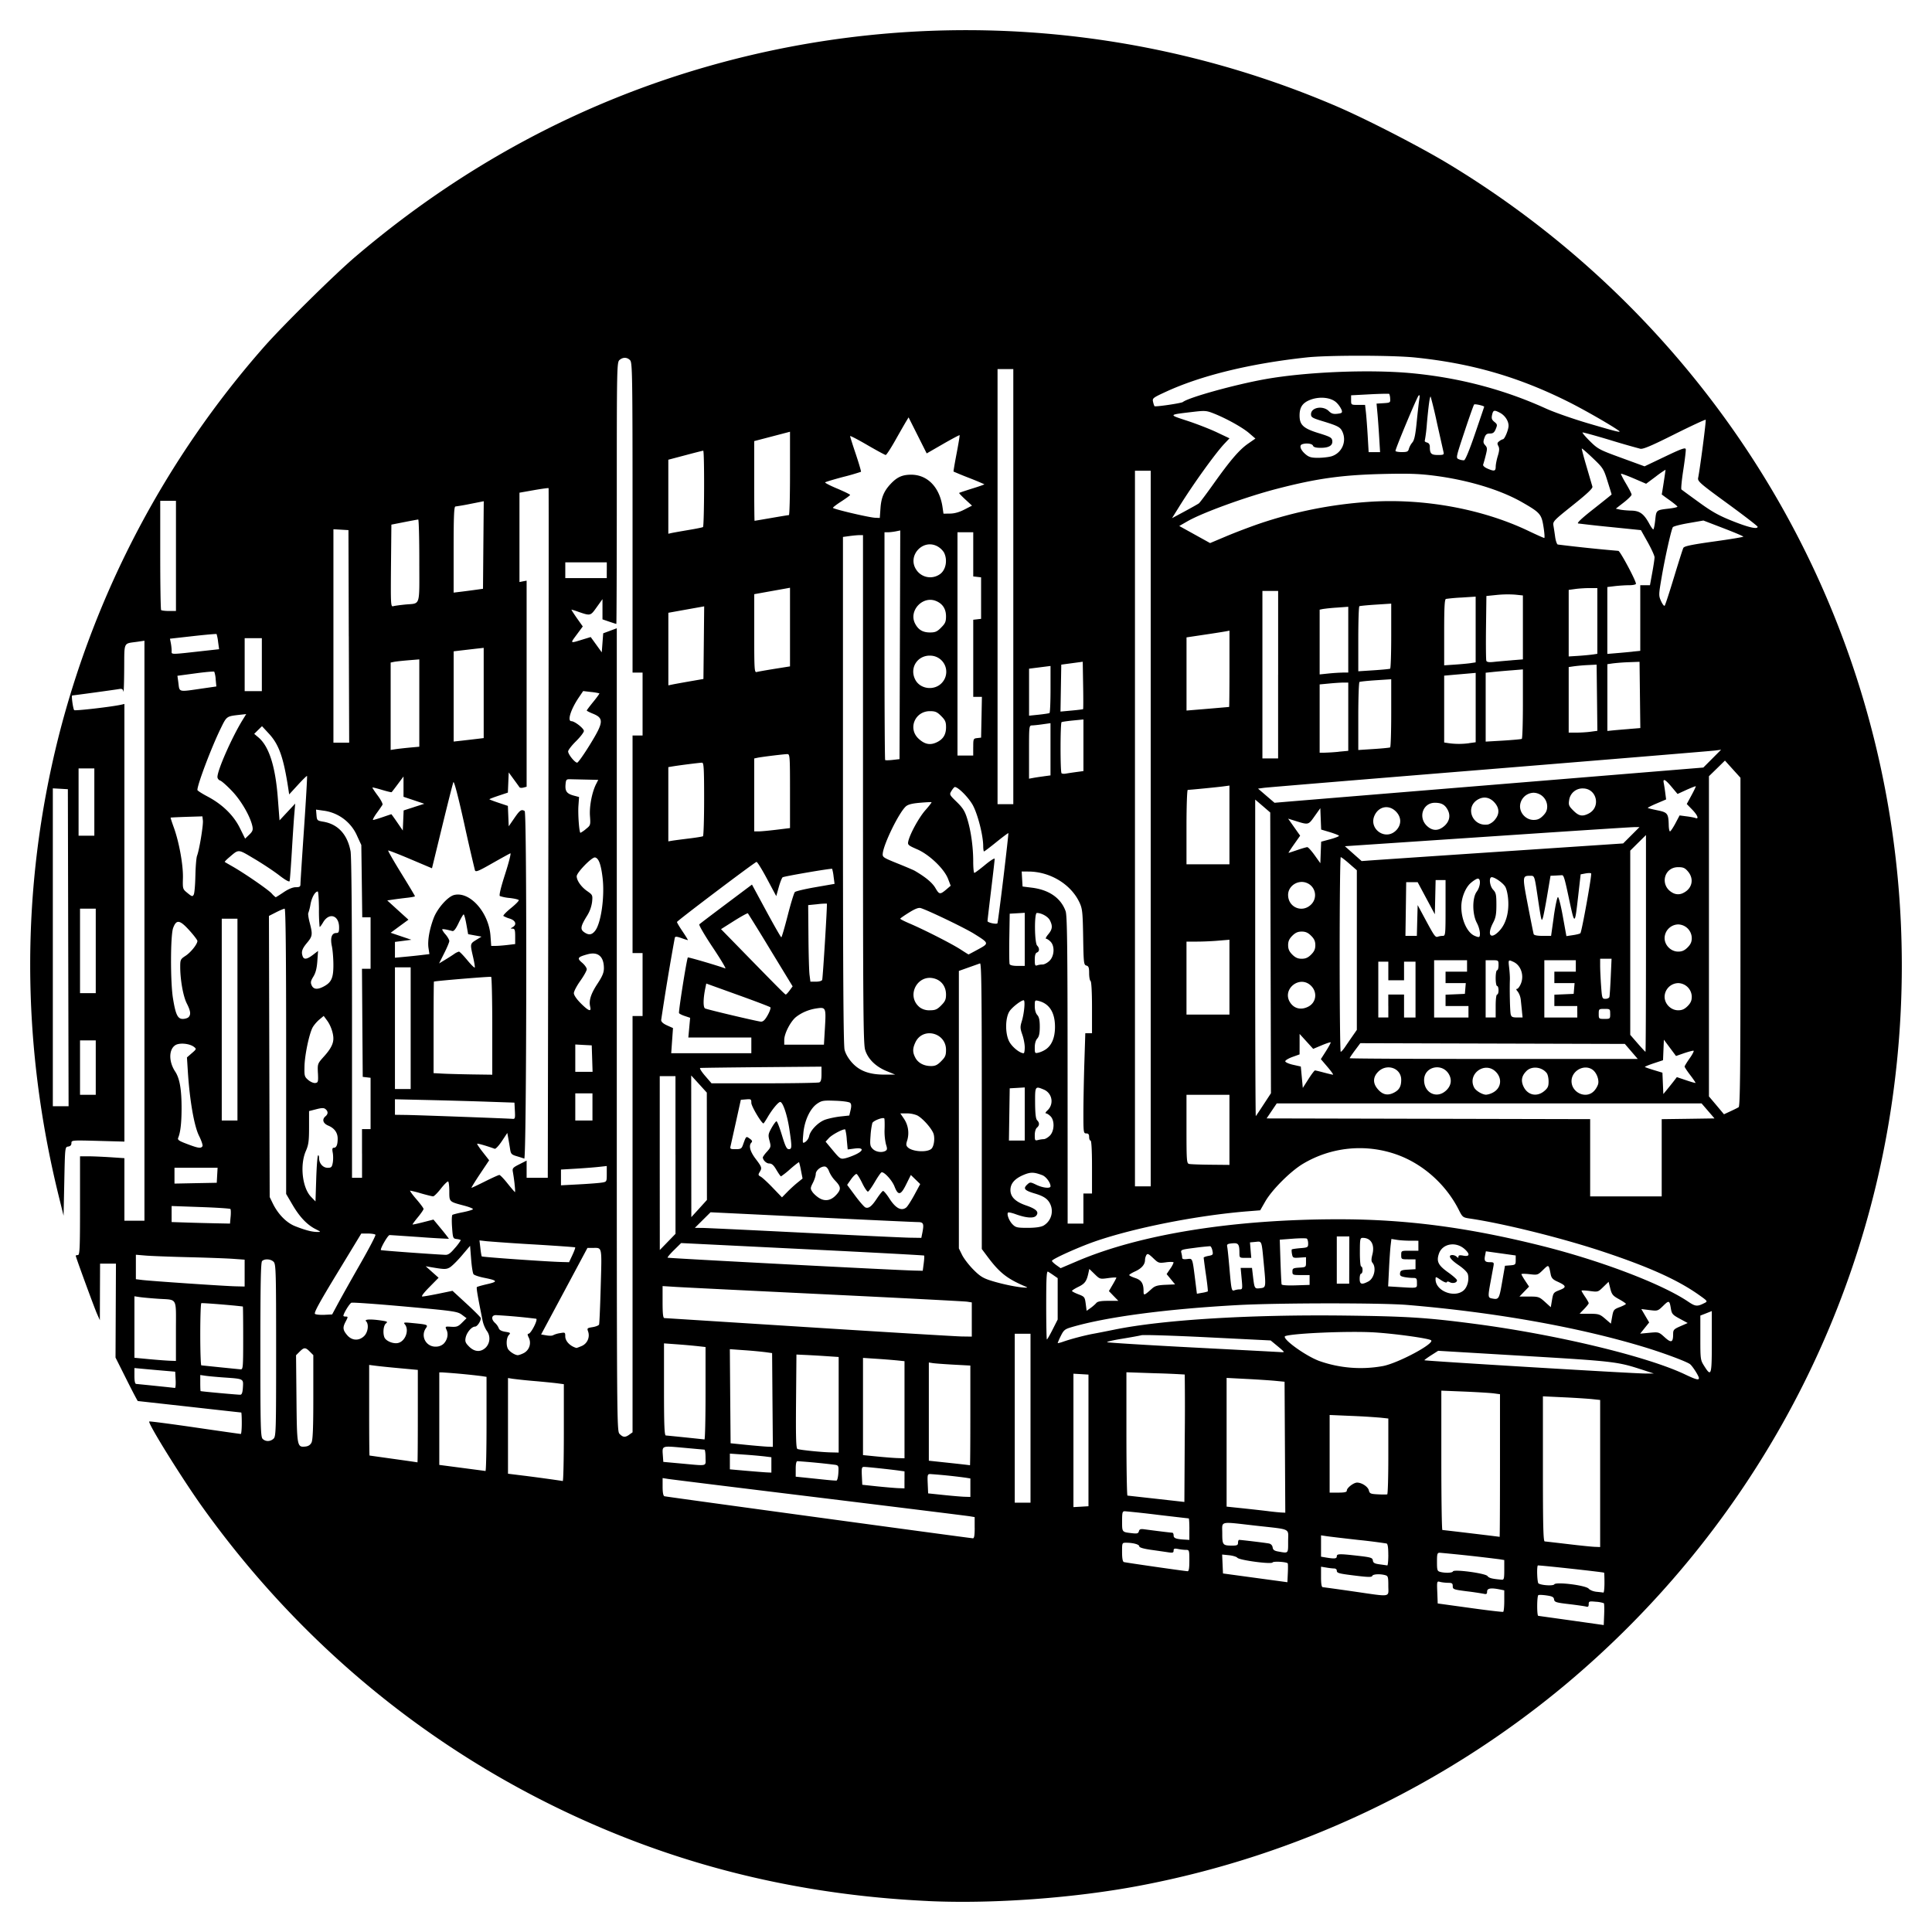 <svg xmlns="http://www.w3.org/2000/svg" width="64" height="64"><path d="M30.745 62.974c-3.533-.166-6.833-.852-9.961-2.071-5.662-2.208-10.493-5.973-14.07-10.967-.678-.947-1.825-2.792-1.77-2.847.012-.012.692.077 1.511.196.82.12 1.504.217 1.522.217.017 0 .032-.16.032-.356 0-.195-.008-.355-.018-.355-.01 0-.78-.085-1.713-.19l-1.712-.19c-.01 0-.18-.323-.378-.72l-.361-.72.007-1.555.007-1.556h-.526l-.004.936-.003.937-.095-.213c-.093-.21-.704-1.878-.704-1.922 0-.012.032-.022.07-.022.063 0 .072-.214.072-1.636v-1.636h.273c.15 0 .48.015.734.031l.463.031v2.072h.664V21.225l-.226.033c-.485.07-.437-.028-.445.92-.003.46-.015.789-.026.731-.017-.084-.046-.1-.148-.083-.14.025-1.511.212-1.549.212-.032 0 .028.443.067.486.027.03 1.247-.11 1.556-.18l.107-.024v14.497l-.877-.024c-.864-.023-.878-.022-.878.075 0 .065-.035.103-.106.113-.107.015-.107.017-.13 1.153l-.024 1.138-.158-.64c-1.26-5.104-1.264-10.23-.01-15.22a31.135 31.135 0 0 1 6.806-12.919c.612-.697 2.328-2.391 3.017-2.979 3.53-3.01 7.491-5.139 11.826-6.355a31.122 31.122 0 0 1 20.667 1.353c.998.427 2.787 1.348 3.74 1.924a31.29 31.29 0 0 1 9.253 8.568c4.638 6.485 6.575 14.497 5.433 22.46-1.083 7.543-4.935 14.422-10.837 19.353a31.042 31.042 0 0 1-14.033 6.638c-2.18.419-4.917.62-7.065.52zm22.384-9.866a.977.977 0 0 0-.263-.048c-.22-.021-.238-.015-.238.081 0 .077-.022.098-.083.08-.045-.014-.3-.05-.566-.082-.433-.05-.486-.067-.498-.156-.012-.08-.06-.105-.249-.132-.128-.019-.251-.023-.272-.01-.049.03-.052.681-.003.686l1.102.154 1.067.151.014-.35c.008-.192.003-.36-.01-.374zm-3.298-.08v-.346l-.149-.03c-.295-.059-.42-.038-.42.07 0 .08-.022.095-.107.075a9.956 9.956 0 0 0-.57-.084c-.435-.056-.461-.066-.461-.17 0-.093-.025-.11-.155-.11-.084-.001-.203-.015-.262-.03-.108-.03-.11-.025-.095.342l.014.372 1.067.147c.586.082 1.082.14 1.102.13.02-.01.036-.175.036-.365zm-3.841-.495c0-.298-.01-.329-.107-.355-.177-.047-.406-.033-.426.027-.014.043-.133.042-.513-.004-.605-.074-.661-.088-.661-.174 0-.038-.038-.068-.083-.069-.046 0-.163-.013-.261-.03l-.178-.029v.338c0 .237.018.34.06.341.032.002.475.063.983.136 1.315.19 1.186.21 1.186-.18zm7.16-.1c0-.183-.006-.334-.012-.336-.083-.026-2.18-.255-2.195-.239-.041.041-.022.57.022.596.103.064.488.086.522.03.057-.092 1.048.032 1.141.143.04.047.156.093.26.103.105.01.207.022.226.027.02.004.036-.142.036-.324zm-10.493-.646c-.05-.05-.473-.074-.501-.029-.042.068-1.102-.074-1.168-.156-.027-.033-.15-.07-.275-.083l-.228-.023.014.314.014.313 1.067.145 1.067.145.014-.304c.008-.167.006-.312-.004-.322zm7.174.221v-.33l-.155-.025a54.091 54.091 0 0 0-1.98-.216c-.084 0-.094.033-.094.303 0 .274.01.305.107.331.165.044.405.035.422-.016.027-.079 1.073.061 1.143.153.052.068.147.093.474.122.071.007.083-.036.083-.322zm-10.432-.31c0-.343-.004-.356-.113-.356-.062 0-.18-.013-.26-.03-.121-.023-.149-.014-.149.054 0 .07-.03.079-.178.056a89.688 89.688 0 0 0-.569-.082c-.253-.036-.39-.077-.39-.116 0-.063-.204-.119-.433-.119-.137 0-.137 0-.137.31 0 .205.02.317.06.33.05.018 1.949.291 2.11.304.042.003.059-.096.059-.351zm6.59-.191c0-.244-.018-.364-.058-.377a18.862 18.862 0 0 0-.937-.118c-.482-.054-.957-.11-1.055-.125l-.178-.027v.707l.178.03c.273.045.344.036.344-.041 0-.087.082-.089.707-.018.425.049.475.064.488.155.011.08.057.106.227.128.118.016.23.032.25.036.019.004.035-.154.035-.35zm-3.318-.448c0-.447.13-.384-1.077-.52-1.223-.138-1.105-.165-1.105.253 0 .39.015.408.336.408.154 0 .186-.016.186-.095 0-.052.016-.094.036-.094.078 0 .895.099.992.12.062.013.11.064.119.129.011.08.056.113.18.135.35.062.333.08.333-.336zm10.336-2.247v-2.436l-.272-.029c-.15-.015-.577-.043-.949-.06l-.675-.032v2.402c0 1.887.012 2.402.06 2.405.032.002.378.042.77.088.39.047.79.088.889.091l.177.007v-2.436zM39.4 50.655c0-.196-.01-.356-.021-.356-.012 0-.472-.053-1.022-.118a32.576 32.576 0 0 0-1.094-.119c-.082 0-.092.035-.092.334 0 .363-.006.355.326.393.173.02.21.01.23-.063.017-.067.056-.083.172-.067.426.057.896.114.935.114.024 0 .044.042.044.092 0 .092.083.122.391.138l.13.008v-.356zm-7.113-.045v-.354l-.154-.026c-.085-.015-2.33-.293-4.99-.619-2.66-.325-4.917-.604-5.015-.62l-.178-.028v.29c0 .19.021.298.06.312.046.017 9.985 1.371 10.218 1.393.043.004.06-.094.06-.348zm17.402-2.06v-2.365l-.201-.027c-.111-.015-.548-.042-.972-.06l-.77-.031v2.306c0 1.268.015 2.307.035 2.31.244.025 1.888.222 1.896.227.007.003.012-1.059.012-2.36zm-7.124-.61l-.012-2.168-.308-.03c-.17-.016-.602-.045-.96-.063l-.652-.034v4.264l.557.058c.306.033.685.075.841.095.157.02.344.038.416.042l.13.006-.012-2.17zm-6.508-.225v-2.18l-.249-.015-.249-.014V49.925l.249-.014.249-.015v-2.18zm-1.92-.734v-2.798h-.522V49.778h.522V46.98zm5.11-1.448a25.833 25.833 0 0 0-.973-.042l-.96-.033V47.5c0 1.122.016 2.042.035 2.044.02.001.452.05.96.106l.925.104.012-2.105a91.36 91.36 0 0 0 0-2.116zm-7.102 3.75v-.307l-.154-.025a18.254 18.254 0 0 0-1.174-.121c-.092 0-.098.022-.085.32l.014.32.498.052c.274.029.589.056.7.06l.201.006v-.306zM45.99 48.24V46.99l-.25-.027a22.163 22.163 0 0 0-.971-.059l-.723-.031v2.572h.284c.215 0 .285-.017.285-.068 0-.089.225-.264.34-.264.156 0 .359.134.39.257.026.106.056.12.301.132.15.008.289.007.308 0 .02-.009.036-.577.036-1.263zm-16.027.782v-.281l-.202-.028c-.31-.042-1.045-.12-1.14-.12-.074 0-.083.037-.071.296l.014.296.498.053c.274.028.589.055.7.059l.2.007v-.282zM18.678 47.46v-1.607l-.202-.027c-.11-.015-.457-.05-.77-.077a16.482 16.482 0 0 1-.723-.075l-.155-.025v3.17l.486.06c.389.047 1.135.15 1.328.182.02.003.036-.717.036-1.601zm9.094 1.332c.013-.222.005-.246-.095-.267a22.673 22.673 0 0 0-1.261-.122c-.037 0-.057.089-.057.257v.257l.297.03.652.068c.195.021.377.035.403.03.026-.005.053-.12.061-.253zm-2.219-.264v-.255l-.225-.028a17.103 17.103 0 0 0-.688-.06l-.462-.032v.521l.534.047c.293.025.602.05.687.054l.154.007v-.254zm-9.436-1.356V45.61l-.154-.024a22.64 22.64 0 0 0-1.304-.123h-.107v3.064l.747.098c.411.054.763.1.783.104.02.003.035-.697.035-1.557zm7.255 1.112c0-.143-.016-.261-.036-.263-.02 0-.33-.029-.692-.062-.734-.066-.71-.076-.686.26l.015.208.57.052c.927.084.829.107.829-.195zm8.772-1.394v-1.654l-.557-.03c-.306-.017-.616-.04-.688-.051l-.13-.021v3.254l.676.072c.371.04.68.075.687.079.007.003.012-.738.012-1.649zm-18.303.026V45.38l-.604-.056c-.333-.03-.696-.068-.806-.083l-.202-.026v1.498c0 .825.005 1.5.012 1.503.006.002.364.052.794.112.43.06.788.111.794.115.007.003.012-.684.012-1.528zm16.122-.217v-1.608l-.249-.026a24.336 24.336 0 0 0-.688-.054l-.438-.029v3.22l.462.046c.254.025.564.05.688.053l.225.007V46.7zm-2.181-.164v-1.583l-.415-.028a35.908 35.908 0 0 0-.7-.04l-.284-.013-.013 1.554c-.01 1.218 0 1.558.048 1.575.093.034.788.105 1.091.112l.273.006v-1.583zm-17.463 1.252c.044-.088.06-.488.06-1.508V44.89l-.116-.116c-.145-.146-.19-.146-.338.002l-.118.118.014 1.44c.015 1.585.02 1.612.293 1.585.099-.01.164-.052.205-.132zm15.27-1.41l-.012-1.554-.214-.03a14.17 14.17 0 0 0-.7-.065l-.486-.035.012 1.559.013 1.558.521.053c.287.029.602.055.7.06l.179.006-.013-1.553zM9.06 47.66c.082-.075.087-.228.087-2.924 0-2.581-.007-2.854-.079-2.932-.089-.099-.3-.115-.386-.03-.043.043-.057.76-.057 2.936 0 2.554.009 2.888.075 2.954.097.096.251.095.36-.004zm14.312-1.504v-1.534l-.249-.028a22.207 22.207 0 0 0-.687-.061l-.44-.032v1.524c0 1.185.014 1.524.06 1.527.077.005 1.234.124 1.28.132.02.004.036-.684.036-1.528zm-2.524 1.366l.106-.074V33.658h.332v-2.086h-.332V24.365h.332V22.28h-.332v-5.128c0-4.706-.007-5.136-.079-5.216-.097-.107-.242-.11-.356-.008-.083.075-.087.274-.087 4.41 0 2.381-.007 4.33-.015 4.33-.009 0-.115-.034-.237-.075l-.222-.076v-.67l-.192.268c-.21.294-.202.292-.632.143a2.09 2.09 0 0 0-.203-.064c-.01 0 .07.126.177.28l.197.278-.202.273c-.223.302-.237.294.245.145l.22-.067.183.253.183.254.024-.316.024-.315.225-.083.225-.084V34.11c0 13.235 0 13.299.095 13.393.114.114.182.119.321.021zm-12.801-1.57c.016-.284.034-.275-.654-.323-.222-.016-.484-.04-.581-.054l-.178-.026v.265c0 .146.005.266.012.268.048.015 1.26.125 1.316.12.05-.004.075-.074.085-.25zm-2.229-.24l-.014-.273-.38-.033a81.18 81.18 0 0 1-.675-.06l-.296-.028v.262c0 .176.02.263.059.265.074.005 1.23.124 1.283.133.02.003.031-.117.023-.267zm50.461-.06c0-.065-.206-.39-.292-.46-.098-.082-.874-.372-1.51-.565-2.184-.664-4.95-1.156-7.87-1.4-.858-.07-4.267-.068-5.596.005-2.403.132-4.385.396-5.535.738-.2.06-.243.095-.335.284a2.146 2.146 0 0 0-.104.236c0 .01.089-.011.198-.05.248-.087.707-.207.987-.258.117-.021.431-.083.698-.137 1.606-.327 4.498-.503 7.635-.465 2.053.025 2.706.066 4.28.272 2.721.356 5.71 1.074 6.979 1.675.37.176.465.2.465.124zm-1.92-.291c-.773-.252-.922-.27-3.857-.444l-2.861-.17-.235.15c-.129.083-.228.156-.22.163.026.024 6.897.438 7.291.439l.309.001-.427-.14zm2.347-.914v-1.016l-.19.075-.19.074v.735c0 .72.003.739.131.94.232.368.249.312.249-.808zm-48.65-.122c0-.574-.005-1.044-.011-1.045-.342-.044-1.35-.124-1.376-.11-.02.013-.035.48-.035 1.039 0 .559.016 1.018.035 1.02l.629.065c.326.033.63.064.675.067.077.006.083-.072.083-1.036zm37.768.925c.512-.106 1.693-.738 1.585-.85-.062-.063-1.205-.222-1.89-.263-.826-.049-2.64.026-2.938.121-.165.053.635.643 1.118.825a4.116 4.116 0 0 0 2.125.167zM5.828 44.09c0-1.143.067-1.022-.593-1.067-.235-.016-.507-.041-.604-.055l-.178-.027v2.037l.486.046c.267.025.576.048.687.052l.202.007v-.992zm11.52.734a.386.386 0 0 0 .172-.506c-.049-.097-.052-.136-.012-.136.08 0 .323-.475.253-.497a19.753 19.753 0 0 0-1.331-.12c-.152 0-.167.136-.03.26a.49.49 0 0 1 .122.174c.019.059.092.098.216.118.174.028.183.037.116.11-.087.096-.094.375-.012.48.07.09.225.183.309.185.034 0 .122-.03.196-.068zm25.18-.043c0-.01-.098-.099-.218-.197l-.218-.18-2.07-.103c-1.138-.057-2.133-.088-2.212-.07-.078.02-.372.073-.653.119-.28.045-.498.096-.482.112.016.015 1.302.095 2.858.176 1.556.081 2.867.15 2.912.154.046.004.083-.001.083-.011zm-26.432-.146a.428.428 0 0 0 .025-.556 1.019 1.019 0 0 1-.138-.35c-.16-.79-.208-1.07-.185-1.093.015-.014.17-.058.345-.098.363-.083.344-.12-.108-.21-.165-.033-.322-.086-.348-.117-.026-.031-.062-.256-.08-.5l-.035-.442-.279.329c-.153.18-.335.358-.403.393-.118.062-.18.06-.622-.016l-.166-.029.213.191.214.19-.307.312c-.188.19-.277.31-.23.31.041 0 .283-.042.537-.094l.461-.095.469.432c.258.237.469.45.469.472 0 .105-.12.281-.19.281-.113 0-.278.194-.313.368-.025.125-.006.174.114.294.183.183.391.193.557.028zm3.17-.045a.387.387 0 0 0 .217-.48c-.041-.11-.033-.118.148-.147.106-.017.202-.056.214-.086.012-.03.037-.604.055-1.273.038-1.341.053-1.267-.266-1.265h-.174l-.767 1.434-.768 1.433.175.03c.096.017.196.015.222-.005a.769.769 0 0 1 .225-.068c.172-.031.178-.028.178.104 0 .16.159.327.37.386.006.002.084-.026.17-.063zm-4.572-.075c.125-.125.167-.314.1-.458-.053-.118-.051-.119.155-.106.18.01.23-.008.357-.136l.149-.148-.155-.115c-.146-.108-.254-.124-1.871-.27-.944-.085-1.749-.143-1.788-.127-.061.023-.265.356-.265.433 0 .014.032.025.07.025.088 0 .088.005.001.173-.1.19-.09.273.051.44.159.189.396.2.567.03.127-.127.16-.391.06-.49-.065-.066.166-.074.526-.019.186.029.2.04.13.097-.078.066-.104.309-.048.455.047.122.29.225.45.19.246-.054.384-.432.226-.622-.052-.062-.022-.067.246-.04.518.05.534.056.449.178a.385.385 0 0 0 .328.604.379.379 0 0 0 .262-.094zm40.731-.322c0-.14.023-.165.241-.26l.241-.106-.262-.142c-.235-.127-.265-.16-.294-.332-.046-.28-.062-.286-.257-.095-.176.171-.183.173-.45.14l-.273-.034.13.222.13.222-.149.185-.149.186.308-.029c.305-.028.31-.027.505.15.218.197.278.174.279-.107zm-20.555-.152l.167-.33V42.34l-.13-.09a3.913 3.913 0 0 0-.19-.125c-.047-.027-.06.207-.06 1.106 0 .628.01 1.14.023 1.14s.098-.148.19-.33zm-2.678-.33v-.567l-.155-.024c-.084-.013-2.18-.122-4.658-.242s-4.713-.23-4.967-.246l-.463-.029v.53c0 .389.016.528.06.53l4.777.303c2.595.165 4.873.302 5.062.306l.344.005v-.567zm21.462-.41c.114-.044.207-.093.206-.109 0-.016-.104-.086-.23-.156-.202-.111-.237-.154-.287-.35l-.056-.225-.175.17c-.173.17-.18.171-.448.135-.15-.02-.273-.025-.273-.01 0 .017.053.108.119.204.065.096.118.19.118.21 0 .02-.068.106-.151.192l-.152.157.33.001c.305.002.342.014.518.165l.19.163.042-.234c.04-.22.054-.24.249-.314zm-42.447-.138c.112-.209.44-.793.73-1.3.289-.505.515-.937.5-.96-.013-.021-.124-.04-.246-.04h-.223l-.797 1.312c-.6.987-.781 1.32-.735 1.351.034.023.176.035.315.029l.252-.013.204-.38zm25.108.002c.044-.053.151-.073.396-.073h.336l-.157-.161-.156-.162.123-.21c.068-.116.124-.221.124-.234 0-.013-.123-.007-.273.014-.27.037-.275.035-.448-.134l-.175-.17-.03.137c-.058.269-.118.352-.33.455-.118.058-.214.119-.214.136 0 .017.095.068.212.112.203.078.213.091.243.314l.03.233.13-.092c.07-.05.155-.125.189-.165zm15.349-.43c.24-.091.226-.146-.076-.282-.145-.065-.195-.119-.218-.233-.068-.342-.063-.339-.256-.151-.172.168-.182.171-.445.14-.148-.017-.27-.017-.27 0s.057.117.127.222l.126.19-.16.164-.158.165h.323c.307 0 .334.009.52.176l.195.177.041-.244c.04-.232.052-.247.251-.323zm4.8.43c.111-.058.108-.062-.19-.273-.703-.497-1.658-.927-3.195-1.437-1.357-.45-3.294-.93-4.4-1.091-.216-.032-.234-.046-.35-.277-.433-.863-1.216-1.553-2.101-1.855a3.663 3.663 0 0 0-3.058.316c-.412.243-1.034.863-1.258 1.255l-.166.29-.403.032c-1.674.134-3.763.546-5.074 1-.55.192-1.422.585-1.422.643 0 .02.065.083.144.14l.144.102.555-.236c2.091-.891 5.18-1.385 8.664-1.384 2.228 0 4.28.27 6.731.884 1.96.492 3.965 1.256 4.837 1.844.243.164.302.169.542.046zm-6.705-.69l.095-.545.178-.014c.166-.014.178-.025.178-.171v-.156l-.494-.069-.494-.069-.027.138c-.036.18-.005.223.163.223.125 0 .136.012.115.13l-.094.51c-.092.498-.09.535.037.56.235.046.244.031.343-.537zm-11.593.207c.094-.084.186-.11.44-.121l.32-.014-.14-.171-.14-.17.115-.171a.822.822 0 0 0 .116-.212c0-.023-.112-.027-.249-.008-.24.032-.255.028-.428-.139-.15-.142-.188-.16-.225-.101a.374.374 0 0 0-.045.167c-.001.148-.117.28-.33.376-.106.048-.193.102-.193.12 0 .018.088.061.195.097.208.068.28.18.28.434 0 .159.016.154.284-.087zm1.843.098c.01-.009-.017-.257-.06-.551a19.37 19.37 0 0 1-.076-.566c0-.017.072-.044.16-.06.148-.028.158-.04.13-.174-.016-.079-.05-.145-.077-.147a8.096 8.096 0 0 0-.513.055c-.44.056-.465.065-.44.16.015.056.028.13.028.166 0 .045.049.059.163.045.186-.021.174-.055.27.71l.055.439.171-.031a.968.968 0 0 0 .19-.046zm8.462-.022c.133-.105.203-.35.155-.542-.018-.073-.137-.19-.313-.31-.28-.19-.365-.331-.199-.331a.23.23 0 0 1 .142.057c.045.044.057.043.057-.006 0-.045.045-.054.166-.03.201.037.223-.046.054-.205-.297-.28-.757-.201-.87.148-.083.252-.019.378.315.615.157.112.286.227.287.257.001.08-.136.118-.236.065-.058-.031-.093-.031-.103 0-.009.026-.096-.007-.194-.073-.174-.118-.177-.119-.177-.021 0 .375.603.622.916.376zm-7.403-.045c.091 0 .095-.02.063-.356l-.033-.356h.376l.032.273c.05.417.052.422.24.4.195-.023.195-.02.116-.839-.072-.755-.057-.717-.272-.696l-.183.017.021.257.022.256h-.196c-.189 0-.196-.005-.196-.154-.001-.303-.034-.347-.239-.328-.162.016-.184.032-.165.12.012.056.045.379.074.718.063.721.07.754.169.716a.575.575 0 0 1 .17-.029zm-7.122-.105c-.59-.253-.838-.45-1.233-.979l-.19-.254v-4.741c0-3.773-.012-4.737-.059-4.72l-.38.135-.32.114v9.192l.103.21c.056.117.221.333.367.482.216.22.324.29.574.37.373.12.906.23 1.162.238.078.003.074-.005-.024-.047zm12.992-.109c0-.151-.012-.166-.136-.166-.075 0-.204-.013-.287-.03-.12-.024-.148-.051-.136-.13.012-.086.051-.103.263-.115l.249-.014v-.327h-.237c-.232 0-.237-.003-.237-.142 0-.143 0-.143.284-.143h.285v-.331l-.273-.001c-.15 0-.351-.013-.447-.03l-.174-.028-.025.207c-.014.114-.039.467-.054.785l-.029.579.276.017c.728.045.678.055.678-.13zm-38.834-.326v-.445l-.391-.028c-.216-.015-.882-.04-1.482-.054-.6-.015-1.235-.039-1.41-.054l-.32-.027v.81l.2.025c.286.036 2.75.204 3.106.211l.297.007v-.445zm35.278.228v-.163h-.285c-.27 0-.284-.005-.284-.116 0-.104.022-.117.225-.13.223-.014.225-.016.225-.18v-.166l-.219.015c-.207.014-.22.008-.245-.119-.014-.073-.016-.142-.006-.153.011-.011.137-.03.28-.042.25-.02.261-.027.261-.155 0-.073-.02-.146-.045-.162-.026-.015-.237-.014-.47.004l-.425.032.023.717c.014.394.03.737.038.764.008.028.193.041.47.032l.457-.015v-.163zm1.314-.66l.002-.783h-.415v1.565h.411l.002-.782zm.629.711c.196-.101.277-.456.14-.62-.042-.05-.043-.119-.002-.278.082-.326-.048-.548-.32-.548-.087 0-.094.033-.095.474-.001.27.017.474.043.474.025 0 .045.053.045.118 0 .066-.021.119-.047.119s-.048.075-.048.166c0 .188.063.21.284.095zm-14.726-.598c.018-.134.024-.252.014-.262-.01-.01-1.826-.108-4.035-.216l-4.015-.198-.234.231c-.13.127-.225.241-.213.253.02.02 7.533.413 8.185.428l.266.006.032-.242zm-11.637-.28c.061-.13.102-.244.091-.253-.01-.009-.617-.052-1.347-.096a63.963 63.963 0 0 1-1.575-.107l-.248-.028.03.254c.015.14.036.264.047.276.02.023 2.169.174 2.627.185l.264.007.111-.237zm-3.892-.231a1.77 1.77 0 0 0 .194-.258c0-.014-.059-.032-.13-.04-.128-.015-.132-.024-.159-.395-.015-.208-.01-.391.013-.406.022-.015.179-.055.348-.088.17-.034.318-.078.33-.099.013-.02-.12-.074-.296-.12-.493-.13-.486-.123-.486-.471 0-.167-.017-.314-.038-.327-.021-.013-.129.092-.24.234-.11.142-.227.258-.258.258s-.206-.043-.388-.095a3.996 3.996 0 0 0-.372-.095c-.022 0 .068.126.201.28.133.153.242.3.242.326 0 .026-.085.15-.188.275-.104.126-.183.234-.176.24.006.007.165-.027.352-.075l.34-.087.26.314c.142.173.254.319.25.323a26.89 26.89 0 0 1-.957-.057c-.521-.036-.974-.066-1.006-.067-.056-.002-.323.463-.287.498.013.014 1.597.13 2.13.157.097.005.172-.047.32-.225zm7.306-3.083v-2.612h-.521v2.88l.002 2.88.26-.268.26-.268V38.26zm8.174 2.598c.065-.325.046-.374-.148-.375-.098 0-1.683-.074-3.521-.163l-3.343-.162-.26.258-.26.258.26.003c.143.002 1.658.074 3.366.16 1.708.086 3.279.16 3.49.163l.386.006.03-.148zm-20.1-.144c-.283-.146-.525-.402-.76-.803l-.211-.36v-4.725c0-3.22-.016-4.725-.05-4.725-.026 0-.154.054-.284.12l-.236.12.012 4.656.013 4.657.108.222c.173.35.45.63.732.742.33.13.55.189.724.192.142.002.142.002-.047-.096zm24.114-.112a.554.554 0 0 0 .16-.824c-.087-.105-.213-.173-.45-.243-.343-.102-.392-.164-.238-.303.086-.078.101-.077.294.016.216.105.47.13.47.049 0-.12-.149-.32-.271-.367-.283-.107-.393-.108-.633-.005-.286.123-.424.285-.424.496 0 .227.163.388.516.51.341.117.44.216.337.34-.079.095-.333.077-.677-.048-.125-.046-.24-.07-.255-.055-.051.051.035.276.15.391.102.103.155.115.498.115.25 0 .432-.025.523-.072zM7.64 40.307c.011-.123.008-.24-.007-.257-.016-.017-.46-.047-.988-.065l-.96-.034v.531l.462.015c.254.009.69.02.967.026l.505.01.02-.226zm28.249-.272v-.498h.285v-.877c0-.553-.018-.877-.048-.877-.026 0-.047-.054-.047-.119 0-.087-.026-.118-.095-.118-.09 0-.095-.032-.095-.656 0-.361.014-1.108.031-1.66l.032-1.003h.222v-.85c0-.517-.02-.863-.048-.88-.026-.017-.047-.133-.047-.259 0-.185-.017-.233-.091-.252-.086-.023-.093-.083-.107-.942-.014-.824-.026-.941-.119-1.142-.28-.606-.97-1.028-1.69-1.031l-.227-.002.014.25.015.248.303.038c.574.07.967.343 1.123.78.051.144.064 1.139.065 5.263l.002 5.085h.522v-.498zm-12.473-2.063l-.002-1.778-.258-.284-.259-.284.002 2.346.002 2.347.259-.284.258-.285-.002-1.778zM30.02 40c.041-.032.162-.22.27-.418l.193-.358-.155-.151-.155-.15-.154.31c-.18.366-.266.382-.387.072-.08-.208-.347-.497-.431-.47-.024.009-.124.153-.222.32-.098.168-.2.311-.225.319-.026.008-.112-.117-.19-.278-.078-.16-.163-.298-.19-.306-.026-.007-.106.07-.18.173l-.131.187.266.36c.147.199.3.373.34.389.108.041.208-.037.381-.299.085-.128.175-.24.199-.248.024-.008.12.105.213.25.207.324.397.425.558.298zm-19.486-1.723c.02-.019.035.017.035.08 0 .181.128.328.286.328.119 0 .141-.022.168-.166.017-.092.017-.241 0-.332-.024-.127-.015-.166.037-.166.084 0 .126-.101.126-.302 0-.196-.108-.347-.311-.431-.177-.074-.216-.207-.092-.31.09-.075.09-.162.001-.236-.055-.046-.12-.045-.308.003l-.238.061v.54c0 .454-.017.577-.107.784-.202.466-.117 1.219.173 1.517l.147.152.024-.743c.013-.409.04-.76.059-.779zm17.165 1.308c.17-.186.164-.268-.03-.472a1.027 1.027 0 0 1-.205-.31c-.025-.078-.082-.15-.127-.158-.125-.024-.314.122-.314.244 0 .059-.042.19-.094.292-.087.17-.088.195-.021.297.04.062.141.154.224.206.197.123.396.088.567-.1zm-1.286-.405l.173-.14-.051-.26a2.552 2.552 0 0 0-.065-.28c-.007-.01-.139.092-.293.226a2.6 2.6 0 0 1-.306.243c-.013 0-.08-.096-.15-.213-.093-.16-.153-.214-.24-.214-.096 0-.212-.113-.212-.208a.93.93 0 0 1 .138-.183c.132-.15.136-.167.084-.362-.05-.187-.044-.224.068-.425.068-.121.141-.22.164-.22.022 0 .103.208.18.462.11.366.158.462.227.462.107 0 .109-.065.016-.679-.07-.463-.214-.885-.301-.885-.062 0-.265.245-.415.502-.068.115-.13.209-.138.209-.065 0-.403-.57-.403-.679 0-.124-.011-.132-.174-.118l-.174.014-.157.712-.182.818c-.024.097-.009.106.166.106.166 0 .198-.017.239-.13.113-.314.105-.306.227-.22.08.055.096.091.06.128-.1.1-.05.295.138.543.209.276.216.3.13.441-.05.083-.046.104.036.147.052.028.232.193.4.369l.306.318.169-.172c.092-.095.245-.235.34-.312zm28.633-.826v-1.28l.874-.012.875-.013-.215-.25-.214-.248H42.294l-.168.249-.168.249 5.359.012 5.359.012v2.56h2.37v-1.28zm-38 .864a6.903 6.903 0 0 0-.057-.4c-.022-.116 0-.141.216-.25l.24-.122v.57h.701l.02-11.414c.01-6.278.013-11.422.007-11.431-.007-.01-.226.02-.488.066l-.477.084v2.96l.118-.024.119-.022v6.827l-.105.027c-.058.016-.116.011-.13-.009-.014-.02-.1-.14-.192-.265l-.166-.227-.014.334-.014.334-.306.102c-.168.056-.306.11-.306.118 0 .009.138.062.306.118l.306.102.014.338.014.338.186-.27c.183-.267.236-.303.343-.234.078.05.064 11.542-.014 11.512a5.754 5.754 0 0 0-.248-.079c-.172-.05-.197-.078-.22-.228a15.525 15.525 0 0 0-.06-.357l-.034-.186-.181.273c-.1.15-.206.264-.237.252-.253-.093-.564-.183-.58-.167-.01.01.075.138.19.283l.207.265-.305.456c-.167.251-.293.456-.28.456.015 0 .217-.096.45-.213.235-.117.447-.213.473-.213.026 0 .149.127.273.284.125.156.235.284.244.284.01 0 .004-.122-.014-.272zm21.073-11.77V15.594h-.522V39.3h.522V27.447zM19.946 39.174c.152-.027.154-.03.154-.288v-.26l-.249.027c-.137.016-.478.043-.758.06l-.51.03v.522l.604-.032c.333-.018.674-.044.76-.06zm-12.752-.242l.014-.248H5.78v.524l.7-.014.7-.013.014-.249zm4.798-.723v-.806h.284v-1.7l-.13-.015-.13-.015-.013-1.79-.012-1.79h.285v-1.706H12l-.015-1.198-.016-1.197-.134-.29a1.408 1.408 0 0 0-1.137-.85l-.229-.033.015.183c.015.176.023.183.227.218.485.082.798.422.902.98.03.162.048 2.185.048 5.536v5.28h.332v-.807zm28.735-.782v-1.161h-1.423V37.4c0 1.04.007 1.136.083 1.156.046.012.366.024.711.027l.629.006v-1.162zm-12.388.819c.286-.134.271-.239-.028-.199l-.23.03-.03-.32a1.792 1.792 0 0 0-.05-.34c-.041-.04-.434.164-.542.282l-.11.12.244.293c.228.274.254.29.394.26.083-.017.241-.074.352-.126zm1.001-.126c.053-.034.054-.074.009-.212a1.883 1.883 0 0 1-.046-.504c.006-.183.001-.343-.01-.355-.048-.047-.366.076-.396.154a2.479 2.479 0 0 0-.059.42c-.023.3-.015.348.075.438.104.103.311.132.427.059zm1.509-.06c.08-.067.123-.3.084-.474-.037-.168-.354-.535-.55-.637a.912.912 0 0 0-.345-.067h-.214l.113.166a.85.85 0 0 1 .12.715c-.048.143-.045.184.014.243.145.145.627.178.778.054zm-24.142-.091c.018-.029-.034-.183-.114-.344-.16-.32-.307-1.157-.369-2.108l-.031-.489.161-.14c.155-.133.158-.142.072-.208-.146-.114-.484-.145-.62-.056-.218.143-.22.546-.002.874.15.228.213.597.211 1.242-.002.467-.038.776-.113.953-.025.06.024.098.22.174.439.17.533.187.585.102zm20.097-.333c.038-.19.29-.452.518-.54.11-.041.337-.09.505-.11l.307-.033.043-.182c.03-.127.026-.198-.013-.237-.031-.031-.242-.062-.491-.07-.395-.015-.452-.006-.602.096-.236.16-.425.566-.46.99-.029.332-.028.337.069.276a.33.33 0 0 0 .124-.19zm7.142-.733v-.88l-.249.015-.249.014-.013.865-.013.866h.524v-.88zm.63.833c.047 0 .138-.053.202-.117.152-.153.164-.5.021-.642-.052-.052-.12-.095-.15-.095-.032 0-.01-.043.046-.096a.415.415 0 0 0-.116-.692c-.29-.121-.293-.117-.29.443.003.359.023.528.067.573.084.083.081.173-.007.246-.042.034-.071.138-.071.248 0 .174.009.187.107.161a.936.936 0 0 1 .191-.029zm-26.71-3.96v-3.342h-.52V37.119h.52v-3.343zm11.76 2.893v-.45h-.569v.9h.569v-.45zm-2.57.13l-.014-.273-.877-.03c-.483-.017-1.374-.042-1.98-.056l-1.102-.025v.514l.367.005c.35.004 3.355.115 3.535.13.075.007.084-.027.071-.265zm24.805-.216l.241-.368-.012-4.65-.012-4.65-.249-.215-.249-.213v5.253c0 2.889.01 5.243.02 5.232.011-.01.129-.186.261-.389zm15.734.094c.047-.03.06-1.177.06-5.475v-5.438l-.258-.285-.256-.284-.265.26-.265.258V36.32l.25.296.248.296.213-.099c.118-.054.24-.115.273-.136zM2.26 31.394l-.012-5.25-.25-.015-.248-.014v10.53h.522l-.012-5.251zm.912 3.97v-.9h-.521v1.802h.521v-.901zm43.008.83c.172-.089.237-.205.237-.425 0-.388-.475-.553-.763-.266-.168.168-.181.364-.037.547.167.213.344.258.563.144zm1.7-.048c.18-.152.226-.348.128-.54-.215-.413-.833-.286-.833.173 0 .415.4.623.704.367zm1.572.048c.277-.143.322-.466.098-.69-.362-.362-.955.076-.714.527.056.104.267.23.392.233a.607.607 0 0 0 .224-.07zm1.703-.051c.12-.102.145-.157.144-.32 0-.109-.028-.231-.06-.273-.162-.211-.498-.247-.674-.07-.159.158-.189.32-.096.515.136.286.442.352.686.148zm1.64.008a.627.627 0 0 0 .145-.238c.038-.151-.054-.386-.187-.479-.276-.194-.694.036-.694.381 0 .38.474.597.735.336zm2.633-.314l.12-.156.303.102c.166.057.308.097.315.09.007-.007-.071-.123-.174-.258-.103-.134-.187-.262-.187-.283 0-.021.076-.145.168-.275.092-.13.15-.242.128-.25-.022-.007-.161.03-.31.08l-.271.094-.201-.27-.201-.27-.014.34-.014.34-.31.103c-.17.057-.3.111-.29.121.01.01.144.057.299.104l.281.085.015.354.015.354.103-.125c.057-.069.158-.195.225-.28zM13.604 34.06v-2.015h-.521v4.03h.521V34.06zm29.957 1.4c.019 0 .152.031.295.07.143.038.278.07.3.07.022 0-.06-.115-.181-.257l-.22-.258.172-.269c.094-.148.163-.277.153-.287-.01-.01-.145.034-.299.099l-.28.117-.225-.248-.225-.247v.339l-.001.339-.237.085c-.13.047-.237.111-.237.143 0 .032.116.085.257.116l.258.058.033.355.033.354.185-.29c.101-.16.2-.29.219-.29zm-33.03.09c-.014-.312-.013-.314.2-.552.223-.247.313-.42.312-.597 0-.18-.089-.434-.207-.594l-.113-.153-.15.125c-.082.07-.18.187-.22.262-.114.222-.255.897-.266 1.271-.008.33-.001.357.124.464.073.063.178.108.234.1.093-.013.1-.039.087-.327zm16.607.306c.055-.02.075-.094.075-.275v-.247l-1.98.017c-1.089.01-2.005.022-2.036.027-.032.005.04.121.158.258l.215.25h1.746c.96 0 1.78-.014 1.822-.03zm-10.831-1.864c0-.885-.017-1.62-.037-1.632-.027-.017-1.783.128-1.895.156-.007.002-.012.685-.012 1.518v1.515l.32.017c.176.009.613.02.972.026l.652.009v-1.61zm13.067 1.491c-.368-.151-.627-.407-.716-.708-.06-.202-.07-1.384-.07-8.641v-8.407h-.112c-.062 0-.211.013-.332.03l-.22.03v8.388c0 6.081.015 8.447.054 8.601.033.132.127.294.249.428.248.274.575.394 1.072.394h.356l-.28-.115zm-9.758-.416l-.014-.438-.272-.014-.273-.015v.906h.573l-.014-.439zm11.56.088c.137-.136.162-.194.162-.378 0-.573-.77-.763-1.013-.25-.096.203-.098.328-.006.506.09.175.28.279.514.281.146.002.215-.03.344-.159zm22.863-.325l-.214-.249-4.381-.012-4.382-.012-.176.236c-.097.13-.176.248-.176.261 0 .014 2.147.025 4.771.025h4.772l-.214-.249zm-29.15-.201v-.26H22.802l.03-.327.03-.326-.17-.057c-.095-.03-.184-.075-.198-.098-.024-.04.255-1.8.292-1.844.014-.016 1.013.277 1.24.364.038.014-.15-.3-.416-.698-.266-.398-.466-.741-.444-.763.022-.022.424-.327.892-.678l.852-.639.472.873c.26.48.484.873.5.873.015 0 .11-.325.212-.723.101-.397.208-.746.237-.775.028-.029.336-.102.684-.162l.631-.11-.032-.241a1.516 1.516 0 0 0-.048-.257c-.02-.023-1.581.245-1.639.28-.025.016-.083.162-.129.326l-.084.298-.306-.573c-.168-.316-.325-.567-.348-.56-.082.025-2.632 1.952-2.634 1.99-.001.021.084.165.19.32.104.155.182.282.171.282a2.33 2.33 0 0 1-.217-.07c-.152-.053-.202-.056-.216-.011a85.188 85.188 0 0 0-.452 2.727c0 .06.067.12.196.178l.196.088-.03.417-.029.417h2.654v-.261zm9.057.065c0-.107-.037-.298-.082-.424-.07-.2-.073-.255-.018-.433.082-.264.122-.702.064-.702-.08 0-.355.21-.457.347-.155.21-.165.75-.02 1.023.097.181.35.385.477.385.02 0 .036-.088.036-.196zm.708.06c.193-.14.294-.392.294-.737 0-.476-.186-.77-.543-.86-.123-.03-.127-.026-.127.171 0 .127.031.237.083.295.06.066.083.172.083.39 0 .217-.023.323-.083.39-.052.057-.083.167-.083.294 0 .197.004.202.13.172a.83.83 0 0 0 .246-.115zm9.899-.066c.057-.085.169-.248.249-.363l.145-.208v-5.289l-.249-.217c-.136-.12-.264-.217-.284-.217-.02 0-.036 1.451-.036 3.224 0 1.773.016 3.224.035 3.224.02 0 .083-.07.14-.154zm9.972-3.436v-3.59l-.261.258-.26.258v6.103l.243.28c.135.155.252.281.261.281.01 0 .017-1.615.017-3.59zM27.328 34.03c.038-.652.029-.672-.281-.625-.248.037-.48.133-.668.277-.185.14-.4.553-.4.768v.156h1.315l.034-.576zm-1.896-.404c.068-.122.107-.238.087-.258-.02-.02-.506-.205-1.08-.411l-1.043-.376-.03.147c-.075.36-.077.653-.005.68.13.05 1.74.43 1.844.435.076.003.136-.054.227-.217zm-19.187.07c.085-.085.07-.206-.058-.457-.12-.236-.217-.782-.217-1.212 0-.236.01-.256.176-.364.176-.115.393-.387.393-.493 0-.03-.12-.189-.267-.351-.319-.352-.43-.368-.537-.077-.09.245-.093 1.78-.006 2.323.087.541.156.688.324.688.074 0 .16-.026.192-.057zm47.094-.11c0-.161-.004-.165-.19-.165-.184 0-.189.004-.189.166s.005.166.19.166.19-.004.19-.166zm-7.35-.26v-.38h.522v.76h.38v-1.85h-.38v.617h-.521v-.617h-.332V33.705h.332v-.379zm2.656.19v-.19h-.759v-.375l.32-.014.32-.014.015-.178.015-.178h-.67v-.379h.712v-.38H47.507V33.706h1.138v-.19zm.901-.19c0-.221.02-.38.047-.38s.048-.063.048-.141c0-.079-.021-.143-.048-.143-.026 0-.047-.117-.047-.26 0-.144.021-.261.047-.261.027 0 .048-.075.048-.166 0-.165-.001-.166-.214-.166h-.213v1.896h.332v-.379zm.873.19l-.04-.383a.595.595 0 0 0-.101-.285c-.052-.057-.062-.09-.026-.09.032 0 .09-.078.129-.172.115-.274 0-.61-.245-.722-.174-.08-.175-.078-.143.194.016.137.027.313.024.39-.013.357.003 1.054.027 1.15.02.089.058.107.21.107h.184l-.02-.19zm1.83 0v-.19h-.759v-.375l.32-.014.32-.014.015-.178.015-.178h-.67v-.379h.711v-.38H51.158V33.706H52.25v-.19zM40.727 32.37v-1.24l-.363.03c-.2.018-.52.032-.712.032h-.348v2.418h1.423v-1.24zm-21.176.978c-.05-.2.02-.425.242-.762.164-.25.212-.367.212-.515-.002-.39-.196-.554-.545-.458-.329.091-.354.13-.177.278.085.072.154.17.154.217 0 .047-.097.22-.214.385-.117.164-.213.347-.213.406 0 .066.09.198.23.338.258.258.356.293.31.111zm11.626-.042c.132-.132.161-.197.161-.36 0-.251-.136-.45-.359-.523-.58-.191-.987.573-.505.951a.53.53 0 0 0 .33.093c.177 0 .238-.026.373-.16zm24.727.023c.102-.103.138-.184.138-.312a.46.46 0 0 0-.45-.45.46.46 0 0 0-.45.45c0 .24.209.45.45.45.128 0 .209-.036.312-.138zm-12.565.017c.263-.135.309-.473.094-.688-.38-.38-.994.125-.686.565.136.195.362.242.592.123zm9.974-.317c.01-.033.03-.332.045-.664l.027-.605h-.378v.23c0 .127.014.425.031.664.03.417.036.434.144.434.062 0 .121-.027.131-.06zm-27.156-.219l.1-.136-.73-1.198a70.16 70.16 0 0 0-.752-1.221c-.013-.013-.218.1-.457.25l-.433.274.514.526c1.391 1.425 1.605 1.64 1.63 1.64.016 0 .073-.06.128-.135zm-22.985-1.31v-1.399h-.521V32.9h.521v-1.398zm7.538 1.186c.267-.138.334-.281.334-.716 0-.217-.023-.5-.051-.63-.058-.273-.004-.433.147-.433.077 0 .093-.033.093-.184 0-.406-.328-.51-.53-.168-.054.092-.105.159-.115.15a5.6 5.6 0 0 1-.022-.595c-.003-.318-.021-.578-.04-.578-.088 0-.197.192-.24.422a1.687 1.687 0 0 1-.073.291c-.015.023.006.169.047.323.101.393.094.446-.094.67-.163.196-.194.298-.137.447.042.11.145.093.337-.054l.17-.13-.024.339c-.017.237-.056.39-.132.512-.088.144-.098.194-.055.29.06.132.187.146.385.044zm16.526-.226c.023-.068.173-2.512.155-2.527a2.316 2.316 0 0 0-.316.02l-.303.03.009 1.043c.004.573.02 1.144.036 1.268l.029.225h.185c.105 0 .193-.025.205-.06zm-11.567-.768c-.099-.427-.098-.43.104-.555l.178-.11-.221-.04-.222-.041-.059-.328c-.032-.18-.072-.327-.09-.327-.016 0-.092.128-.167.285-.095.2-.158.279-.21.265-.217-.058-.335-.075-.335-.048a.7.7 0 0 0 .119.17c.065.078.118.172.118.21 0 .037-.076.22-.17.405l-.169.337.182-.11c.1-.06.238-.148.307-.195a.527.527 0 0 1 .169-.087c.024 0 .148.128.277.284.129.156.24.265.248.242.008-.023-.019-.183-.059-.357zm18.277-.574v-.88l-.249.015-.249.014-.013.804c-.007.443-.003.832.01.866.015.038.112.06.262.06h.239v-.88zm.59.832c.06 0 .164-.056.233-.125.16-.16.176-.488.03-.633-.052-.053-.118-.095-.146-.095-.028 0 .004-.066.071-.146.14-.167.152-.276.053-.468-.063-.122-.275-.24-.43-.24-.088 0-.079.993.01 1.081.084.085.08.196-.008.23-.049.018-.071.094-.071.24 0 .175.013.209.075.185a.622.622 0 0 1 .183-.029zm8.897-.328c.103-.103.139-.184.139-.312s-.036-.21-.14-.312c-.102-.102-.183-.138-.31-.138-.13 0-.21.036-.313.138-.102.103-.138.184-.138.312s.036.21.138.312c.103.102.184.138.312.138s.21-.036.312-.138zm-29.46.014l.252-.03-.03-.198c-.036-.24.028-.615.17-.993.12-.32.468-.715.678-.767.52-.13 1.15.577 1.205 1.353l.024.333h.148c.081 0 .26-.015.397-.031l.249-.03v-.254c0-.21-.015-.254-.083-.256-.08-.001-.08-.003 0-.05.145-.084.1-.22-.095-.282a.972.972 0 0 1-.212-.088c-.019-.016.093-.133.249-.26.155-.125.272-.245.26-.266-.014-.021-.149-.053-.3-.07a1.425 1.425 0 0 1-.326-.064c-.032-.021.029-.277.176-.735.124-.386.201-.693.171-.68-.03.011-.3.16-.6.33-.46.263-.549.298-.573.231a65.656 65.656 0 0 1-.354-1.541c-.21-.944-.339-1.431-.361-1.375-.02.048-.187.709-.372 1.469l-.336 1.381-.716-.303c-.394-.167-.724-.295-.735-.285-.011.011.184.351.434.756.25.404.453.745.453.758 0 .012-.122.036-.272.052-.15.017-.357.044-.46.059l-.186.028.35.319.352.319-.295.216-.294.217.343.116.344.116-.273.036-.272.035v.524l.32-.03c.176-.016.433-.043.57-.06zm18.432-.189c.365-.2.365-.201-.143-.518-.307-.191-1.5-.765-1.76-.847-.072-.022-.185.02-.39.148-.16.099-.29.19-.29.204-.001.014.143.087.319.162.49.21 1.38.664 1.671.851.144.093.266.17.271.17.006 0 .15-.076.322-.17zm23.499-.062c.102-.103.138-.184.138-.312a.46.46 0 0 0-.45-.45.46.46 0 0 0-.45.45c0 .24.209.45.45.45.128 0 .209-.036.312-.138zm-8.109-.383c.087 0 .091-.045.091-.925v-.924h-.329l-.013.567-.013.567-.285-.532-.284-.531h-.38l-.012.889-.013.889h.378l.013-.51.014-.51.255.475c.305.566.333.604.42.57a.534.534 0 0 1 .158-.025zm1.23-.093a.938.938 0 0 0-.105-.342c-.152-.29-.152-.826-.002-1.029.122-.166.145-.433.037-.433-.038 0-.145.066-.237.147-.176.155-.31.493-.31.784 0 .439.198.867.447.967.155.063.17.055.17-.094zm.645-.076c.215-.227.321-.603.291-1.023-.013-.187-.056-.374-.103-.445-.084-.128-.341-.306-.442-.307-.102 0-.07.292.047.416.093.098.107.164.107.5 0 .31-.022.428-.107.59-.217.413-.087.581.207.27zm1.801-.473c.05-.353.112-.642.138-.643.026 0 .1.29.163.646l.117.647.215-.032c.119-.017.23-.046.248-.063.046-.047.388-1.95.356-1.983-.015-.015-.1-.014-.187.002l-.16.03-.082.721c-.11.968-.115.97-.29.153-.161-.762-.188-.852-.253-.846l-.214.012-.159.007-.11.652c-.06.358-.126.694-.145.746-.032.088-.036.087-.062-.023-.015-.066-.06-.343-.1-.617-.115-.775-.11-.758-.254-.758-.264.002-.264.01-.079.976.095.493.181.923.192.956.012.038.116.059.297.059h.28l.09-.642zm-31.757.474c.196-.25.32-1.12.249-1.742-.053-.457-.13-.665-.252-.688-.101-.02-.607.5-.607.623 0 .142.151.356.348.492.178.124.183.135.162.355a1.148 1.148 0 0 1-.17.467c-.21.338-.23.443-.096.537.154.108.256.095.366-.044zm13.523-1.739c.098-.816.173-1.489.166-1.496-.007-.008-.186.126-.397.296-.21.17-.395.31-.41.31-.013 0-.025-.08-.026-.178-.001-.352-.18-1.053-.343-1.353-.14-.254-.485-.603-.597-.603-.018 0-.067.057-.11.126-.075.125-.074.128.175.37.203.199.269.305.346.557.123.395.198.936.198 1.416 0 .207.017.376.037.376.02 0 .18-.12.356-.265.175-.145.318-.236.318-.201 0 .035-.053.5-.118 1.035-.065.534-.119.997-.119 1.028 0 .047.27.11.327.076.01-.006.098-.678.197-1.494zm10.196.867a.434.434 0 0 0-.143-.713c-.286-.119-.62.094-.62.396 0 .414.47.61.763.317zm-36.96-.951c.005-.3.03-.599.055-.664.074-.19.21-1.013.193-1.165l-.016-.139-.522.016c-.286.01-.526.021-.53.026-.006.005.041.15.104.324.176.485.313 1.242.303 1.668-.01.373-.009.375.152.506.145.119.166.124.206.052.024-.043.049-.325.054-.624zm2.924.545c.157-.106.303-.166.401-.166.13 0 .155-.018.155-.107 0-.058.053-.884.118-1.834.065-.95.11-1.735.1-1.744-.009-.01-.146.124-.304.297l-.288.314-.027-.182c-.16-1.047-.31-1.47-.646-1.833l-.227-.245-.13.127-.128.127.14.118c.351.296.563.96.643 2.018l.056.73.259-.278.26-.278-.03.354c-.017.194-.054.759-.083 1.254-.03.496-.062.928-.072.96-.01.038-.139-.033-.344-.191-.179-.139-.552-.386-.829-.55-.554-.328-.5-.325-.837-.039-.086.073-.148.138-.138.146.01.007.124.074.255.148.398.227 1.178.764 1.3.896a.739.739 0 0 0 .132.124c.01 0 .129-.075.264-.166zm21.983-.119l.113-.096-.086-.224c-.126-.334-.623-.81-1.028-.984-.292-.127-.316-.148-.292-.258.052-.244.352-.792.567-1.036.122-.138.213-.257.204-.265-.01-.007-.183.001-.385.019-.261.022-.396.057-.467.122-.225.203-.725 1.22-.763 1.551-.014.128.005.141.484.335.275.11.531.22.57.242.37.216.586.397.69.575.132.224.152.225.393.02zm24.393.137c.285-.146.35-.46.146-.702-.102-.121-.157-.146-.327-.146-.48 0-.617.611-.19.846a.368.368 0 0 0 .37.002zm-15.046-2.247v-1.304l-.178.024c-.183.026-1.127.119-1.203.119-.023 0-.042.54-.042 1.233v1.232h1.423v-1.304zm3.343.473c.168-.046.296-.098.285-.115-.011-.018-.148-.072-.305-.12l-.285-.085-.014-.354-.014-.354-.19.267c-.208.294-.196.292-.651.15l-.225-.07.199.282.199.282-.201.285c-.11.156-.193.284-.183.284.01 0 .142-.043.294-.095.151-.052.299-.094.327-.094.029.001.138.12.242.266l.19.266.013-.357.014-.356.305-.082zm5.655.41l4.044-.27.27-.27.271-.271h-.166c-.091 0-1.905.117-4.03.26l-4.713.316-.85.057.277.246.278.246.288-.021c.158-.012 2.107-.144 4.331-.293zm-26.9-.434c.233-.028.44-.062.462-.075.02-.013.038-.566.038-1.23 0-1.013-.011-1.206-.068-1.206-.074 0-.719.081-.964.121l-.154.026v2.459l.13-.022c.072-.012.322-.044.555-.073zm-14.463-.4c-.068-.325-.363-.84-.668-1.163-.17-.18-.35-.34-.4-.356-.05-.016-.091-.07-.091-.118 0-.227.475-1.305.83-1.884l.123-.2-.228.025c-.428.05-.418.043-.621.459-.305.624-.768 1.849-.768 2.03 0 .021.148.117.328.212.495.26.868.622 1.078 1.046l.175.354.135-.13c.112-.107.13-.157.107-.275zm-5.237-.807v-1.114h-.522v2.228h.522V26.57zm43.12.942c.193-.194.184-.455-.021-.646-.231-.214-.549-.149-.687.141-.213.45.355.856.707.505zm-26.837-.048c.155-.123.157-.13.135-.438-.022-.323.07-.793.207-1.058l.068-.133-.404-.009-.535-.012c-.117-.002-.132.015-.145.178-.018.22.043.302.272.364l.176.047-.02.284c-.021.285.025.902.067.902a.995.995 0 0 0 .18-.125zm6.314.023l.448-.055v-1.225c0-1.158-.005-1.225-.088-1.225-.106 0-.843.09-.991.121l-.107.023v2.416h.145c.08 0 .347-.025.593-.055zm29.777-.21l.14-.264.226.03c.124.015.257.04.296.055.13.05.074-.094-.107-.28l-.178-.183.156-.287c.086-.158.15-.294.143-.301-.008-.007-.147.047-.31.12l-.294.135-.196-.233c-.212-.254-.296-.294-.261-.127.012.058.035.204.05.324l.028.217-.312.133c-.171.072-.304.14-.294.15.01.009.154.044.32.078.335.068.364.105.373.496.002.111.021.202.042.202.02 0 .1-.12.178-.264zm-41.786-.54l.342-.11-.344-.116-.344-.115v-.673l-.188.252a9.722 9.722 0 0 1-.204.267c-.009.01-.152-.025-.32-.075-.166-.05-.309-.086-.317-.078-.007.008.071.128.174.266.104.139.175.276.159.305a6.027 6.027 0 0 1-.193.277c-.09.124-.142.226-.118.226.024 0 .168-.043.32-.095.151-.052.279-.095.284-.095.004 0 .092.121.194.27l.185.27.014-.332.014-.333.342-.11zm34.119.638c.18-.152.227-.349.128-.54-.092-.177-.206-.241-.428-.241-.4 0-.564.487-.259.77.178.165.37.169.559.01zm1.69-.222c.152-.18.151-.371-.001-.552-.152-.18-.348-.227-.54-.128-.474.245-.216.93.317.839a.495.495 0 0 0 .225-.159zm1.592-.129c.103-.103.139-.184.139-.312a.46.46 0 0 0-.45-.45.46.46 0 0 0-.45.45c0 .241.209.45.45.45.128 0 .209-.035.311-.138zm1.515-.075c.41-.212.266-.83-.194-.83a.445.445 0 0 0-.455.39c-.025.157-.009.196.14.344.183.183.298.205.51.096zm-19.062-7.515v-7.206h-.522V26.64h.522v-7.207zm16.088 6.548l6.77-.555.295-.296.294-.295-.19.026c-.104.014-3.464.292-7.468.618-4.003.325-7.369.603-7.48.618l-.202.027.273.235.273.234.332-.028c.183-.016 3.379-.279 7.103-.584zm-15.08-.265l.224-.03V23.956l-.249.035c-.136.02-.296.037-.355.039-.107.003-.107.003-.107.884v.881l.13-.024c.072-.014.232-.038.356-.054zm1.09-.143l.225-.03v-1.71l-.344.034c-.189.019-.36.043-.38.055-.044.027-.046 1.648-.001 1.692.018.019.087.024.154.011.066-.012.222-.035.346-.052zm-16.122-.907c.459-.746.47-.876.084-1.03-.105-.043-.19-.087-.19-.1 0-.011.097-.141.217-.288s.21-.273.201-.28a1.868 1.868 0 0 0-.276-.045l-.261-.031-.153.226c-.26.389-.379.772-.237.772.108 0 .414.239.414.324 0 .045-.118.198-.261.34-.144.142-.261.294-.261.338 0 .098.223.373.3.372.03 0 .221-.27.423-.598zM29.81 21.36l.012-3.788-.148.03c-.082.016-.2.03-.261.03h-.113v3.761c0 2.069.01 3.771.022 3.784.012.012.124.01.25-.004l.226-.026.012-3.788zm12.53.99v-2.774h-.521V25.124h.52V22.35zm-10.1 2.397c0-.272.004-.282.13-.297l.13-.015.014-.675.013-.676h-.287v-2.554l.13-.015.13-.015v-1.375l-.13-.015-.13-.015v-1.463h-.522v7.396h.521v-.281zm12.103.155l.32-.03V22.611h-.154c-.085 0-.298.014-.474.031l-.32.03v2.262h.154a7 7 0 0 0 .474-.03zm-30.773-.137l.32-.029v-2.893l-.368.03c-.202.017-.415.04-.474.053l-.107.022v2.895l.154-.024c.085-.013.299-.037.475-.054zm32.48-.007c.02-.01.036-.523.036-1.138v-1.119l-.506.033c-.278.018-.524.044-.545.057-.022.014-.04.526-.04 1.14v1.114l.51-.033c.28-.018.525-.042.545-.054zm-14.996-.18c.197-.102.285-.253.285-.49 0-.173-.027-.234-.161-.368-.135-.136-.196-.162-.373-.162-.497 0-.736.577-.378.91.21.196.397.229.627.11zm17.61.04l.22-.03V22.29l-.202.018-.522.045-.32.029v2.214l.13.02c.224.034.465.035.693.004zm-37.11-3.537l-.011-3.52-.25-.015-.248-.014v7.069h.522l-.012-3.52zm4.244 3.396l.225-.027v-2.989l-.272.03-.498.058-.225.027v2.989l.272-.03a65.1 65.1 0 0 0 .498-.058zm34.614-.002c.02-.012.036-.534.036-1.16v-1.14l-.368.03c-.202.015-.479.04-.616.054l-.249.026V24.567l.581-.034c.32-.02.597-.045.616-.057zm2.282-.236l.221-.03-.012-1.096-.013-1.096-.285.014a5.845 5.845 0 0 0-.462.04l-.178.026v2.172h.254c.14 0 .354-.013.475-.03zm1.276-.091l.368-.03-.013-1.097-.013-1.098-.355.013a6.64 6.64 0 0 0-.534.04l-.177.026V24.214l.177-.018c.098-.01.344-.031.547-.047zm-19.205-.527c.02-.012.035-.367.035-.79v-.77l-.355.045-.356.045v1.557l.32-.033c.176-.019.336-.043.356-.054zm1.114-.13c.008-.008.009-.364.001-.792l-.013-.778-.355.048-.356.048-.013.778-.013.777.368-.034c.202-.018.374-.04.381-.047zm4.837-.072c.006-.002.012-.571.012-1.265v-1.263l-.13.025a36.13 36.13 0 0 1-.712.111l-.581.087v2.424l.7-.058.71-.061zm-33.922-.625l.373-.054-.022-.232a.925.925 0 0 0-.047-.257c-.014-.014-.295.01-.623.055l-.598.08.027.195c.052.37-.046.347.89.213zm1.88-.777v-.877h-.569v1.755h.569v-.878zm22.533.597a.535.535 0 0 0-.323-.89c-.461-.061-.777.381-.564.792.166.32.642.373.887.098zm-8.332-.048l.427-.074.013-1.203.012-1.203-.155.028a563.8 563.8 0 0 0-.593.106l-.439.079v2.404l.154-.032c.085-.017.346-.064.581-.105zm21.605-.288h.183V20.1l-.367.027a6.056 6.056 0 0 0-.475.047l-.106.022v2.145l.291-.03c.16-.017.374-.03.474-.03zm-18.82-.122l.51-.081V19.47l-.154.028-.592.106-.439.079v1.3c0 1.217.006 1.3.083 1.278.046-.013.312-.06.593-.105zm20.39-.005c.02-.011.036-.5.036-1.088v-1.067l-.51.033c-.28.018-.526.042-.545.053-.02.012-.036.501-.036 1.088v1.067l.51-.033c.28-.018.525-.042.545-.053zm2.68-.186l.153-.023V19.764l-.462.03a5.792 5.792 0 0 0-.522.046c-.045.014-.059.278-.059 1.11v1.09l.368-.025c.202-.014.436-.036.521-.049zm1.35-.093l.368-.029V19.725l-.249-.026a3.607 3.607 0 0 0-.605.008l-.355.036-.013 1.042c-.007.573-.002 1.07.011 1.104.017.044.09.055.25.037.124-.013.391-.037.593-.053zm2.68-.19l.154-.024v-2.177h-.255c-.14 0-.353.013-.474.03l-.22.03v2.205l.32-.02c.176-.012.39-.032.475-.045zM6.768 21.56l.49-.054-.033-.242a1.464 1.464 0 0 0-.05-.26c-.008-.01-.36.021-.78.068l-.765.086.028.14c.015.076.028.192.028.258 0 .134-.085.134 1.082.004zm47.318.025l.25-.025v-2.174h.321l.076-.415c.042-.228.076-.457.076-.51 0-.052-.102-.276-.225-.497l-.226-.403-1-.102a39.56 39.56 0 0 1-1.08-.119c-.052-.01.12-.174.515-.483.326-.257.594-.472.594-.477 0-.005-.06-.202-.135-.438-.128-.41-.148-.442-.486-.764-.193-.184-.358-.328-.367-.32-.008.008.063.278.158.6l.194.663c.016.055-.173.234-.647.612-.64.512-.668.54-.644.681.014.08.04.25.057.376.018.126.056.237.086.248a53.3 53.3 0 0 0 2.007.21c.057 0 .583.984.583 1.09 0 .026-.101.048-.225.048s-.338.014-.475.03l-.248.03V21.662l.296-.025c.163-.013.408-.036.545-.05zm-22.91-.796c.136-.135.162-.195.162-.372 0-.246-.112-.418-.33-.508-.443-.184-.914.323-.695.747.107.207.255.295.495.295.173 0 .235-.027.369-.162zM5.829 18.415V16.59h-.521v1.794c0 .986.013 1.807.03 1.825.018.017.136.031.262.031h.229v-1.825zm7.586 1.612c.528-.052.475.112.475-1.45 0-.754-.016-1.37-.036-1.368-.02.002-.228.04-.462.086l-.427.084-.013 1.363c-.011 1.283-.007 1.362.072 1.34.046-.014.222-.038.391-.055zm42.037-.9c.15-.496.29-.936.311-.977.03-.058.264-.107 1.013-.212.536-.074.974-.147.974-.161 0-.015-.297-.14-.661-.28l-.661-.254-.489.085c-.269.046-.504.107-.523.135-.053.08-.257.987-.371 1.654-.101.59-.102.613-.02.796.047.104.101.172.12.151.019-.02.157-.442.307-.938zm-39.666.407l.214-.03.012-1.45.013-1.45-.44.087a7.926 7.926 0 0 1-.498.087c-.046.001-.06.319-.06 1.427v1.426l.273-.033a35.3 35.3 0 0 0 .486-.064zm4.315-.645v-.26h-1.375v.521H20.1v-.26zm11.028.136c.204-.134.27-.474.141-.724a.606.606 0 0 0-.244-.217c-.473-.224-.963.328-.684.772a.552.552 0 0 0 .787.169zM41.71 17.35a14.204 14.204 0 0 1 3.598-.723c1.813-.131 3.78.223 5.323.96.27.129.507.234.525.234.018 0 .007-.164-.025-.366-.066-.423-.11-.474-.714-.82-.724-.413-1.79-.735-2.91-.878-.512-.065-.858-.076-1.73-.055-1.33.033-2.167.15-3.476.49-1.007.26-2.46.787-2.963 1.075l-.274.157.511.283.511.283.534-.225c.293-.124.784-.31 1.09-.415zm-18.91.208c.247-.04.466-.085.487-.098.044-.027.052-2.53.008-2.53-.017 0-.283.067-.593.15l-.563.149v2.452l.107-.024c.059-.013.308-.057.555-.099zm32.031-.327c.037-.34.027-.333.464-.384.15-.018.273-.046.272-.062 0-.017-.118-.114-.26-.216a7.572 7.572 0 0 1-.26-.19c.015-.054.13-.812.125-.818a3.523 3.523 0 0 0-.325.228l-.317.236-.407-.175c-.224-.096-.416-.166-.425-.156-.01.01.064.156.165.326s.185.333.186.365c0 .03-.116.148-.26.26l-.263.205.132.03c.073.016.246.032.385.035.281.006.416.107.6.45.051.094.107.172.124.172s.046-.138.064-.306zm3.392.218c0-.023-.449-.369-.997-.769-.913-.665-.995-.738-.973-.848.068-.344.271-1.906.25-1.927-.013-.013-.478.203-1.033.48-.748.375-1.04.5-1.131.481a27.472 27.472 0 0 1-1-.288c-.482-.145-.893-.258-.914-.252-.02.006.089.135.242.287.265.262.314.288 1.045.555l.766.28.675-.322c.548-.262.678-.308.69-.246.007.043-.03.353-.082.69-.052.338-.08.627-.061.644.019.017.28.208.58.425.431.314.663.443 1.114.622.537.214.83.28.83.188zm-32.67-.291c.3-.052.561-.095.581-.095.02 0 .036-.621.036-1.38v-1.381l-.107.028-.593.155-.486.127v1.32c0 .726.006 1.32.012 1.32.007 0 .257-.042.557-.094zm3.614-.32c.025-.357.116-.574.339-.81.208-.222.381-.3.665-.303.547-.005.95.405 1.05 1.065l.033.226.22-.003c.144-.001.307-.047.472-.133l.253-.13-.221-.204c-.121-.111-.213-.21-.205-.217.009-.008.203-.073.432-.145.23-.07.41-.135.403-.142a11.119 11.119 0 0 0-.511-.212 13.036 13.036 0 0 1-.51-.209c-.006-.006.04-.276.102-.6.062-.324.107-.596.099-.605-.008-.008-.257.124-.552.294l-.538.31-.3-.597-.3-.597-.083.137c-.045.075-.206.355-.357.623-.15.267-.294.486-.318.486-.023 0-.299-.15-.61-.33-.313-.183-.569-.315-.569-.295 0 .02.085.29.19.6.103.31.18.571.17.582a7.56 7.56 0 0 1-.59.17c-.313.083-.582.164-.597.18-.016.014.164.108.4.206.235.1.427.193.427.209 0 .016-.129.111-.285.212-.156.1-.284.198-.284.216 0 .04 1.201.323 1.404.33l.148.006.023-.32zm10.548-.164c.03-.023.248-.313.484-.645.564-.792.853-1.128 1.146-1.333l.242-.168-.205-.177c-.22-.19-.754-.488-1.177-.655-.244-.096-.29-.099-.711-.049-.8.095-.795.086-.163.293.311.102.753.274.982.383l.416.197-.16.169c-.3.315-1.033 1.333-1.499 2.082l-.246.395.418-.225c.23-.124.442-.244.473-.267zm9.832-1.211c0-.072.031-.234.07-.36.053-.175.057-.254.017-.329-.043-.08-.036-.11.034-.16a.341.341 0 0 1 .119-.064c.055 0 .186-.314.186-.447 0-.163-.123-.346-.29-.432-.187-.097-.22-.088-.256.074-.025.115-.01.16.076.23.099.08.102.1.046.236-.048.117-.09.15-.194.15-.105 0-.142.03-.184.15-.043.124-.038.165.028.238.071.079.073.115.017.336a5.292 5.292 0 0 1-.085.307c-.012.034.047.089.137.128.23.1.278.09.279-.057zm-.682-1.103c.165-.482.3-.88.3-.884.006-.032-.308-.104-.333-.076-.018.02-.162.426-.32.904-.287.864-.288.868-.184.91a.418.418 0 0 0 .17.033c.042-.006.18-.339.367-.887zm-4.763.757a.591.591 0 0 0 .367-.816c-.069-.15-.145-.192-.626-.34-.372-.112-.414-.137-.414-.24 0-.227.396-.296.589-.104.085.085.148.105.283.09.152-.018.17-.034.144-.122a.779.779 0 0 0-.164-.24c-.173-.178-.557-.223-.873-.102-.257.098-.358.245-.358.52 0 .315.124.43.64.588.37.114.429.146.443.245.023.158-.106.239-.382.239-.16 0-.238-.022-.257-.072-.027-.07-.23-.095-.364-.044-.1.039-.046.191.119.33.113.095.191.117.41.117.147 0 .347-.022.443-.049zm3.714-.152l-.215-.957a14.829 14.829 0 0 0-.208-.868c-.027-.027-.069.27-.125.884a5.155 5.155 0 0 1-.07.575c-.012.02.02.046.073.06.062.016.094.065.094.144 0 .224.044.269.267.269.192 0 .207-.009.184-.107zm-2.13-.498c-.017-.28-.043-.642-.059-.803l-.027-.294.23-.014c.222-.014.23-.02.221-.151a.446.446 0 0 0-.03-.156c-.01-.011-.3-.005-.642.013l-.622.033v.158c0 .159 0 .16.232.16h.231l.028.248c.015.137.042.49.059.782l.031.534h.379l-.031-.51zm.985.4a.618.618 0 0 1 .115-.21c.065-.076.102-.246.145-.685.032-.32.07-.658.086-.75.02-.12.013-.152-.025-.116-.054.05-.765 1.752-.765 1.83 0 .022.094.04.208.04.178 0 .212-.015.236-.109zm6.928-.618c-.298-.205-1.134-.682-1.624-.928-1.663-.834-3.222-1.286-5.108-1.479-.743-.076-2.885-.078-3.58-.002-1.881.203-3.515.603-4.685 1.147-.412.19-.433.208-.405.325a.657.657 0 0 0 .046.143c.026.03.89-.097.942-.138.19-.152 1.727-.578 2.724-.756 1.373-.245 3.501-.33 4.887-.195 1.566.152 3.04.542 4.41 1.165.273.125.914.349 1.422.498 1.002.294 1.117.32.97.22z"/></svg>